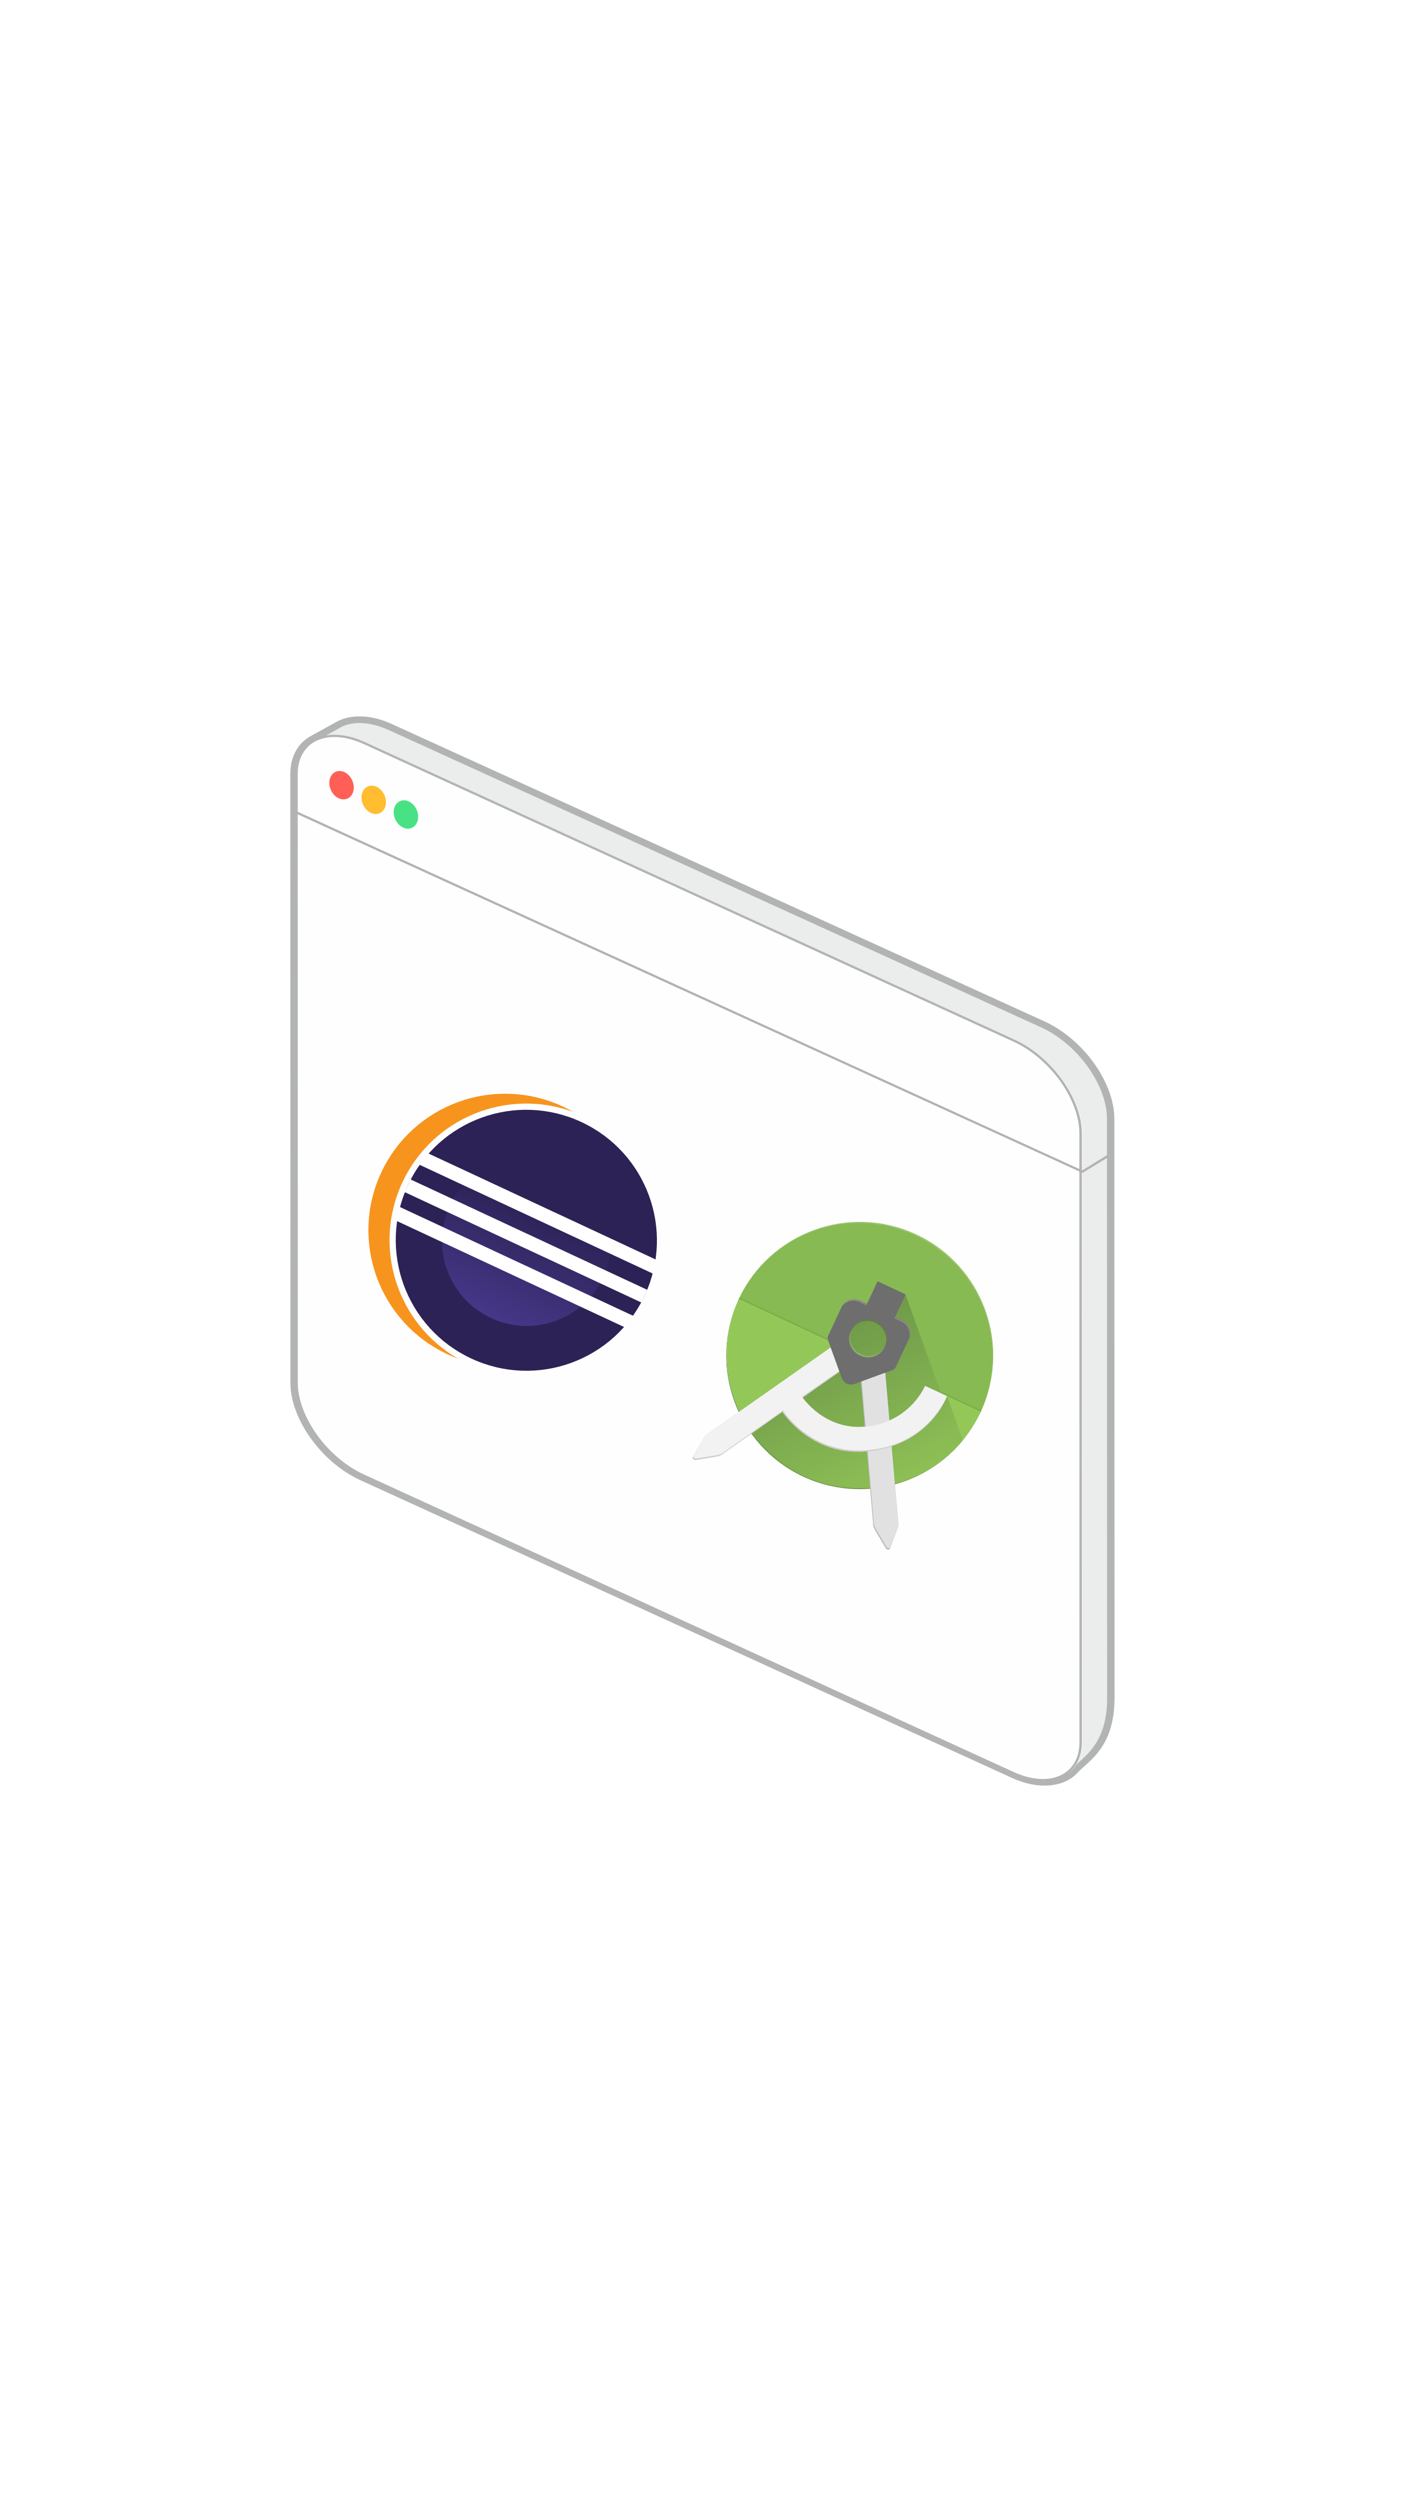 <?xml version="1.0" encoding="UTF-8"?>
<svg width="720px" height="1280px" viewBox="0 0 720 1280" version="1.1" xmlns="http://www.w3.org/2000/svg" xmlns:xlink="http://www.w3.org/1999/xlink">
    <!-- Generator: Sketch 42 (36781) - http://www.bohemiancoding.com/sketch -->
    <title>small</title>
    <desc>Created with Sketch.</desc>
    <defs>
        <linearGradient x1="50%" y1="0%" x2="50%" y2="100%" id="linearGradient-1">
            <stop stop-color="#2C2255" offset="28.42%"></stop>
            <stop stop-color="#463788" offset="100%"></stop>
        </linearGradient>
        <linearGradient x1="90.52%" y1="92.949%" x2="17.981%" y2="22.888%" id="linearGradient-2">
            <stop stop-color="#94C858" offset="0%"></stop>
            <stop stop-color="#6F9949" offset="100%"></stop>
        </linearGradient>
    </defs>
    <g id="Android" stroke="none" stroke-width="1" fill="none" fill-rule="evenodd">
        <g id="7_03" transform="translate(-2095, 0)">
            <g id="small" transform="translate(2095, 0)">
                <rect id="base" fill="#FFFFFF" x="0" y="0" width="720" height="1280"></rect>
                <g id="IDE" transform="translate(148.667, 366)">
                    <g id="window">
                        <path d="M12.905,12.84 L23.909,6.756 C30.311,2.548 39.991,2.369 50.755,7.271 L384.703,159.422 C403.677,168.064 418.809,189.385 418.809,206.706 L418.902,503.099 C418.902,526.332 407.609,532.889 401.345,539.019 C395.377,546.079 383.893,547.572 370.899,541.656 L37.329,389.246 C18.402,380.605 3.223,359.323 3.223,341.957 L3.182,37.146 L3.182,30.252 C3.182,21.819 6.879,15.822 12.905,12.84 L12.905,12.84 Z" id="Shape" fill="#EBECEC"></path>
                        <path d="M9.252,11.565 L9.252,11.521 L9.914,11.138 C10.29,10.927 10.764,10.671 11.191,10.457 L11.238,10.416 L22.246,4.323 L22.246,4.368 C26.043,1.896 30.741,0.666 36.003,0.75 C40.985,0.835 46.489,2.112 52.181,4.752 L386.122,156.861 C396.085,161.414 405.003,169.201 411.452,178.142 C417.955,187.164 421.984,197.42 421.984,206.7 L422.077,503.092 C422.077,524.409 413.061,532.495 406.331,538.497 C405.379,539.347 404.525,540.116 403.86,540.795 C400.256,545.011 395.04,547.518 388.779,548.031 C382.989,548.539 376.394,547.352 369.469,544.157 L35.91,391.798 C25.948,387.245 17.03,379.453 10.581,370.517 C4.078,361.5 0.049,351.242 0.049,341.959 L0,37.148 L0,30.252 C0,25.653 0.999,21.693 2.847,18.417 C4.354,15.648 6.556,13.292 9.252,11.565 L9.252,11.565 Z M25.567,9.182 L16.503,14.158 L16.549,14.286 L14.417,15.309 C11.9,16.587 9.858,18.458 8.486,20.931 C7.109,23.438 6.303,26.589 6.303,30.249 L6.303,41.904 L6.396,341.955 C6.396,350.129 10.002,359.278 15.885,367.405 C21.767,375.581 29.833,382.644 38.751,386.73 L372.362,539.097 C378.145,541.773 383.603,542.798 388.154,542.416 C392.613,542.034 396.317,540.246 398.83,537.307 L401.013,534.712 L401.338,534.966 L401.865,534.501 C407.794,529.179 415.762,522.073 415.716,503.088 L415.669,206.7 C415.669,198.573 412.019,189.378 406.136,181.207 C400.254,173.078 392.191,166.013 383.273,161.927 L49.334,9.816 C44.45,7.603 39.896,6.495 35.91,6.409 C31.925,6.364 28.463,7.259 25.762,9.047 L25.567,9.175 L25.567,9.182 Z" id="Shape" fill="#B2B3B3"></path>
                        <path d="M16.605,251.562 L16.461,33.654 L12.146,27.099 L16.366,23.866 L12.905,12.84 L23.909,6.756 C30.311,2.548 39.991,2.369 50.755,7.271 L384.703,159.422 C403.677,168.064 418.809,189.385 418.809,206.706 L418.902,503.31 C418.902,526.59 407.609,533.105 401.345,539.23 L80.167,223.895 L16.605,251.562 Z" id="Shape" fill="#EBECEC"></path>
                        <path d="M15.987,251.562 L15.848,33.782 L11.575,27.396 L11.338,26.973 L11.719,26.674 L15.655,23.69 L12.288,13.009 L12.148,12.582 L12.575,12.368 L23.583,6.281 C26.951,4.069 31.171,2.919 35.962,3.005 C40.56,3.09 45.687,4.325 51.047,6.751 L384.989,158.903 C394.527,163.243 403.11,170.775 409.322,179.374 C415.584,188.054 419.476,197.885 419.476,206.695 L419.522,503.299 C419.569,523.687 410.985,531.384 404.531,537.134 C403.584,537.989 402.634,538.836 401.828,539.608 L401.352,540.071 L400.934,539.603 L80.028,224.579 L16.883,252.073 L15.982,252.455 L15.982,251.562 L15.987,251.562 Z M17.079,33.654 L17.264,250.669 L79.882,223.387 L80.309,223.171 L80.646,223.513 L401.355,538.411 C402.121,537.692 402.88,537.008 403.684,536.331 C409.898,530.71 418.291,523.222 418.291,503.306 L418.198,206.702 C418.198,198.103 414.404,188.533 408.282,179.975 C402.167,171.547 393.772,164.185 384.425,159.926 L50.474,7.774 C45.253,5.391 40.321,4.244 35.959,4.154 C31.407,4.071 27.42,5.134 24.287,7.221 L24.241,7.262 L13.618,13.095 L16.986,23.737 L17.079,24.075 L16.795,24.333 L12.954,27.227 L17.03,33.355 L17.076,33.654 L17.079,33.654 Z" id="Shape" fill="#B2B3B3"></path>
                        <path d="M3.182,37.144 L3.182,30.252 C3.135,12.881 19.02,5.775 37.947,14.414 L371.515,166.782 C390.488,175.462 405.623,196.743 405.623,214.104 L405.716,518.922 L405.716,525.815 C405.716,543.136 389.877,550.289 370.904,541.645 L37.334,389.246 C18.407,380.605 3.228,359.323 3.228,341.957 L3.182,37.146 L3.182,37.144 Z" id="Shape" fill="#FEFEFE"></path>
                        <path d="M2.515,36.166 L2.515,30.252 C2.515,25.99 3.463,22.336 5.167,19.31 C6.775,16.429 9.229,14.074 12.218,12.541 C15.156,10.967 18.658,10.158 22.587,10.158 C27.318,10.158 32.62,11.35 38.156,13.904 L370.941,166.271 C380.453,170.656 389.021,178.144 395.219,186.784 C401.466,195.468 405.344,205.256 405.344,214.104 L405.398,518.925 L405.398,525.819 C405.398,530.073 404.446,533.734 402.792,536.711 C401.162,539.587 398.716,541.951 395.744,543.525 C392.762,545.054 389.257,545.904 385.377,545.904 C380.648,545.904 375.344,544.672 369.764,542.162 L36.972,389.756 C27.462,385.412 18.897,377.879 12.696,369.285 C6.449,360.601 2.617,350.767 2.617,341.959 L2.524,37.148 L2.524,36.17 L2.515,36.166 Z M3.792,30.252 L3.792,38.077 L3.839,341.957 C3.839,350.556 7.624,360.133 13.732,368.649 C19.835,377.115 28.212,384.479 37.536,388.774 L370.321,541.141 C375.716,543.61 380.825,544.762 385.37,544.762 C389.016,544.762 392.328,543.997 395.077,542.547 C397.866,541.107 400.152,538.9 401.649,536.205 C403.259,533.395 404.111,529.864 404.111,525.817 L404.111,517.947 L404.065,214.111 C404.065,205.51 400.279,195.897 394.172,187.382 C388.071,178.954 379.692,171.551 370.367,167.292 L37.585,14.925 C32.188,12.458 27.125,11.309 22.582,11.309 C18.89,11.309 15.625,12.074 12.833,13.524 C10.065,14.977 7.795,17.18 6.301,19.863 C4.693,22.674 3.792,26.166 3.792,30.252 L3.792,30.252 Z" id="Shape" fill="#B2B3B3"></path>
                        <path d="M26.229,43.474 C29.54,43.474 32.225,40.118 32.225,35.978 C32.225,31.839 29.54,28.483 26.229,28.483 C22.918,28.483 20.234,31.839 20.234,35.978 C20.234,40.118 22.918,43.474 26.229,43.474 Z" id="Oval" fill="#FF5F57" transform="translate(26.229, 35.978) rotate(-24) translate(-26.229, -35.978) "></path>
                        <path d="M42.716,50.969 C46.027,50.969 48.712,47.613 48.712,43.474 C48.712,39.334 46.027,35.978 42.716,35.978 C39.405,35.978 36.721,39.334 36.721,43.474 C36.721,47.613 39.405,50.969 42.716,50.969 Z" id="Oval" fill="#FFBD2F" transform="translate(42.716, 43.474) rotate(-24) translate(-42.716, -43.474) "></path>
                        <path d="M59.203,58.464 C62.514,58.464 65.199,55.109 65.199,50.969 C65.199,46.829 62.514,43.474 59.203,43.474 C55.892,43.474 53.208,46.829 53.208,50.969 C53.208,55.109 55.892,58.464 59.203,58.464 Z" id="Oval" fill="#48E285" transform="translate(59.203, 50.969) rotate(-24) translate(-59.203, -50.969) "></path>
                        <polygon id="Shape" fill="#B3B2B2" points="3.465 49.441 405.579 233.177 418.477 225.217 419.188 226.195 406.002 234.275 405.669 234.488 405.34 234.317 2.898 50.467"></polygon>
                    </g>
                    <g id="Eclipse" transform="translate(114.013, 265.765) rotate(25) translate(-114.013, -265.765) translate(39.572, 195.808)">
                        <ellipse id="Oval" fill="#2C2255" cx="82.005" cy="69.957" rx="66.878" ry="66.778"></ellipse>
                        <ellipse id="Oval-2" fill="url(#linearGradient-1)" cx="82.403" cy="70.355" rx="43.391" ry="43.326"></ellipse>
                        <path d="M76.034,0.251 C74.065,0.085 72.074,5.64861277e-15 70.062,5.64861277e-15 C31.368,5.64861277e-15 0,31.321 0,69.957 C0,108.594 31.368,139.915 70.062,139.915 C72.074,139.915 74.065,139.83 76.034,139.664 C40.134,136.639 11.942,106.586 11.942,69.957 C11.942,33.329 40.134,3.276 76.034,0.251 Z" id="Combined-Shape" fill="#F7941E"></path>
                        <polygon id="Rectangle" fill="#FFFFFF" points="15.923 81.882 148.086 81.882 146.494 89.037 17.516 89.037"></polygon>
                        <rect id="Rectangle" fill="#FFFFFF" x="15.127" y="66.778" width="133.755" height="7.155"></rect>
                        <polygon id="Rectangle" fill="#FFFFFF" points="17.516 50.878 146.494 50.878 148.086 58.033 15.923 58.033"></polygon>
                    </g>
                    <g id="Android_Studio" transform="translate(288.185, 335.078) rotate(25) translate(-288.185, -335.078) translate(219.739, 258.625)">
                        <path d="M0.159,68.29 C0.159,68.356 0.159,68.423 0.159,68.49 C0.159,106.315 30.768,136.979 68.526,136.979 C106.283,136.979 136.892,106.315 136.892,68.49 C136.892,68.423 136.892,68.356 136.892,68.29 C136.784,105.805 106.217,136.183 68.526,136.183 C30.834,136.183 0.267,105.805 0.159,68.29 Z" id="Combined-Shape" fill="#6F9949"></path>
                        <path d="M0.159,0.119 C0.159,0.185 0.159,0.252 0.159,0.319 C0.159,38.144 30.768,68.808 68.526,68.808 C106.283,68.808 136.892,38.144 136.892,0.319 C136.892,0.252 136.892,0.185 136.892,0.119 C136.784,37.633 106.217,68.012 68.526,68.012 C30.834,68.012 0.267,37.633 0.159,0.119 Z" id="Combined-Shape-Copy-2" fill="#9DC673" transform="translate(68.526, 34.464) scale(1, -1) translate(-68.526, -34.464) "></path>
                        <path d="M0.159,67.852 L136.892,67.852 C136.892,67.932 136.892,68.012 136.892,68.091 C136.892,105.697 106.283,136.183 68.526,136.183 C30.768,136.183 0.159,105.697 0.159,68.091 C0.159,68.012 0.159,67.932 0.159,67.852 Z" id="semi_circle" fill="#93C757"></path>
                        <path d="M0.15,0.796 L136.881,0.796 C136.665,38.219 106.14,68.49 68.515,68.49 C30.891,68.49 0.365,38.219 0.15,0.796 Z" id="semi_circle-copy" fill="#87BA52" transform="translate(68.515, 34.643) scale(1, -1) translate(-68.515, -34.643) "></path>
                        <rect id="Rectangle-3" fill="#7CAF48" x="0.159" y="67.693" width="136.733" height="0.796"></rect>
                        <rect id="Rectangle-3-Copy" fill="#94C858" x="0.159" y="68.49" width="136.733" height="0.796"></rect>
                        <path d="M76.634,30.422 L61.53,44.439 L51.354,54.632 L51.831,67.534 L61.53,77.25 L32.911,126.148 C32.911,126.148 60.735,145.74 94.759,131.245 C128.783,116.751 134.666,85.532 134.666,85.532 L117.813,68.49 L114.474,68.49 L76.634,30.422 Z" id="Path-4" fill="url(#linearGradient-2)"></path>
                        <path d="M60.735,30.263 L76.634,30.263 L76.634,43.005 L81.245,43.005 C81.245,43.005 82.994,43.005 85.379,44.916 C87.764,46.828 87.764,49.854 87.764,49.854 L87.764,65.658 C87.764,65.658 87.764,66.738 87.605,67.215 C87.446,67.693 86.333,68.808 86.333,68.808 L72.659,82.506 C72.659,82.506 71.069,84.417 68.685,84.417 C66.3,84.417 64.71,82.506 64.71,82.506 L51.036,68.808 C51.036,68.808 50.005,67.745 49.764,67.215 C49.524,66.685 49.605,65.658 49.605,65.658 L49.605,49.695 C49.605,49.695 49.764,46.828 51.99,44.916 C54.216,43.005 56.442,43.005 56.442,43.005 L60.735,43.005 L60.735,30.263 Z M68.685,68.49 C73.953,68.49 78.224,64.211 78.224,58.933 C78.224,53.655 73.953,49.376 68.685,49.376 C63.416,49.376 59.145,53.655 59.145,58.933 C59.145,64.211 63.416,68.49 68.685,68.49 Z" id="Combined-Shape" fill="#6E6E6E"></path>
                        <path d="M59.154,58.933 C59.148,59.065 59.145,59.198 59.145,59.331 C59.145,64.389 63.416,68.49 68.685,68.49 C73.953,68.49 78.224,64.389 78.224,59.331 C78.224,59.198 78.221,59.065 78.215,58.933 C77.998,63.806 73.814,67.693 68.685,67.693 C63.555,67.693 59.371,63.806 59.154,58.933 Z" id="Combined-Shape" fill="#8DAD6F"></path>
                        <path d="M59.154,49.217 C59.148,49.349 59.145,49.482 59.145,49.615 C59.145,54.673 63.416,58.774 68.685,58.774 C73.953,58.774 78.224,54.673 78.224,49.615 C78.224,49.482 78.221,49.349 78.215,49.217 C77.998,54.09 73.814,57.977 68.685,57.977 C63.555,57.977 59.371,54.09 59.154,49.217 Z" id="Combined-Shape-Copy" fill="#617F44" transform="translate(68.685, 53.995) scale(1, -1) translate(-68.685, -53.995) "></path>
                        <path d="M60.735,43.802 L56.442,43.802 C56.442,43.802 54.375,43.802 52.308,45.394 C50.241,46.987 49.605,49.695 49.605,49.695 C49.605,49.695 49.605,47.306 51.672,45.235 C53.739,43.164 55.965,43.005 56.283,43.005 C56.601,43.005 60.735,43.005 60.735,43.005 L60.735,43.802 Z" id="Path-2" fill="#8B8B8B"></path>
                        <path d="M87.764,43.802 L83.471,43.802 C83.471,43.802 81.404,43.802 79.337,45.394 C77.27,46.987 76.634,49.695 76.634,49.695 C76.634,49.695 76.634,47.306 78.701,45.235 C80.768,43.164 82.994,43.005 83.312,43.005 C83.63,43.005 87.764,43.005 87.764,43.005 L87.764,43.802 Z" id="Path-2-Copy" fill="#8B8B8B" transform="translate(82.199, 46.35) scale(-1, 1) translate(-82.199, -46.35) "></path>
                        <path d="M114.951,71.038 L76.316,138.094 C76.316,138.094 75.839,138.891 75.68,139.368 C75.521,139.846 75.521,141.121 75.521,141.121 L74.726,151.474 C74.726,151.474 74.726,152.429 75.521,152.589 C76.316,152.748 77.111,152.111 77.111,152.111 L85.697,146.217 C85.697,146.217 86.818,145.364 87.287,144.784 C87.755,144.204 88.4,142.873 88.4,142.873 L124.332,80.436 L114.951,71.038 Z" id="Path-3-Copy-3" fill="#BBBBBB" transform="translate(99.529, 111.826) scale(-1, 1) translate(-99.529, -111.826) "></path>
                        <path d="M115.123,71.038 L76.806,137.616 C76.806,137.616 76.189,138.669 76.011,139.05 C75.833,139.431 75.693,140.324 75.693,140.324 L75.057,150.836 C75.057,150.836 74.898,151.633 75.693,151.792 C76.488,151.951 77.283,151.314 77.283,151.314 L85.869,145.421 C85.869,145.421 86.99,144.567 87.459,143.988 C87.927,143.408 88.571,142.076 88.571,142.076 L124.186,80.117 L115.123,71.038 Z" id="Path-3-Copy-2" fill="#E1E1E1" transform="translate(99.615, 111.428) scale(-1, 1) translate(-99.615, -111.428) "></path>
                        <path d="M53.262,71.197 L14.468,138.572 C14.468,138.572 14.093,139.305 13.991,139.687 C13.89,140.069 13.832,140.961 13.832,140.961 L13.037,151.792 C13.037,151.792 13.037,152.589 13.832,152.748 C14.627,152.907 15.422,152.27 15.422,152.27 L24.008,146.377 C24.008,146.377 25.129,145.523 25.598,144.943 C26.066,144.364 26.711,143.032 26.711,143.032 L44.836,111.495 C44.836,111.495 69.002,126.945 94.759,110.221 C120.516,93.496 117.813,68.649 117.813,68.649 L105.412,68.649 C105.412,68.649 106.684,87.284 88.082,99.39 C69.479,111.495 51.195,100.505 51.195,100.505 L62.643,80.595 L53.262,71.197 Z" id="Path-3" fill="#CBCBCB"></path>
                        <path d="M53.262,71.197 L14.945,137.776 C14.945,137.776 14.328,138.828 14.15,139.209 C13.973,139.591 13.832,140.483 13.832,140.483 L13.196,150.996 C13.196,150.996 13.037,151.792 13.832,151.951 C14.627,152.111 15.422,151.474 15.422,151.474 L24.008,145.58 C24.008,145.58 25.129,144.726 25.598,144.147 C26.066,143.567 26.711,142.235 26.711,142.235 L44.836,110.698 C44.836,110.698 67.413,125.696 93.487,110.313 C119.562,94.93 117.813,68.49 117.813,68.49 L105.412,68.49 C105.412,68.49 106.366,87.922 87.605,99.708 C68.844,111.495 50.718,100.186 50.718,100.186 L62.325,80.276 L53.262,71.197 Z" id="Path-3-Copy" fill="#F2F2F2"></path>
                    </g>
                </g>
            </g>
        </g>
    </g>
</svg>
